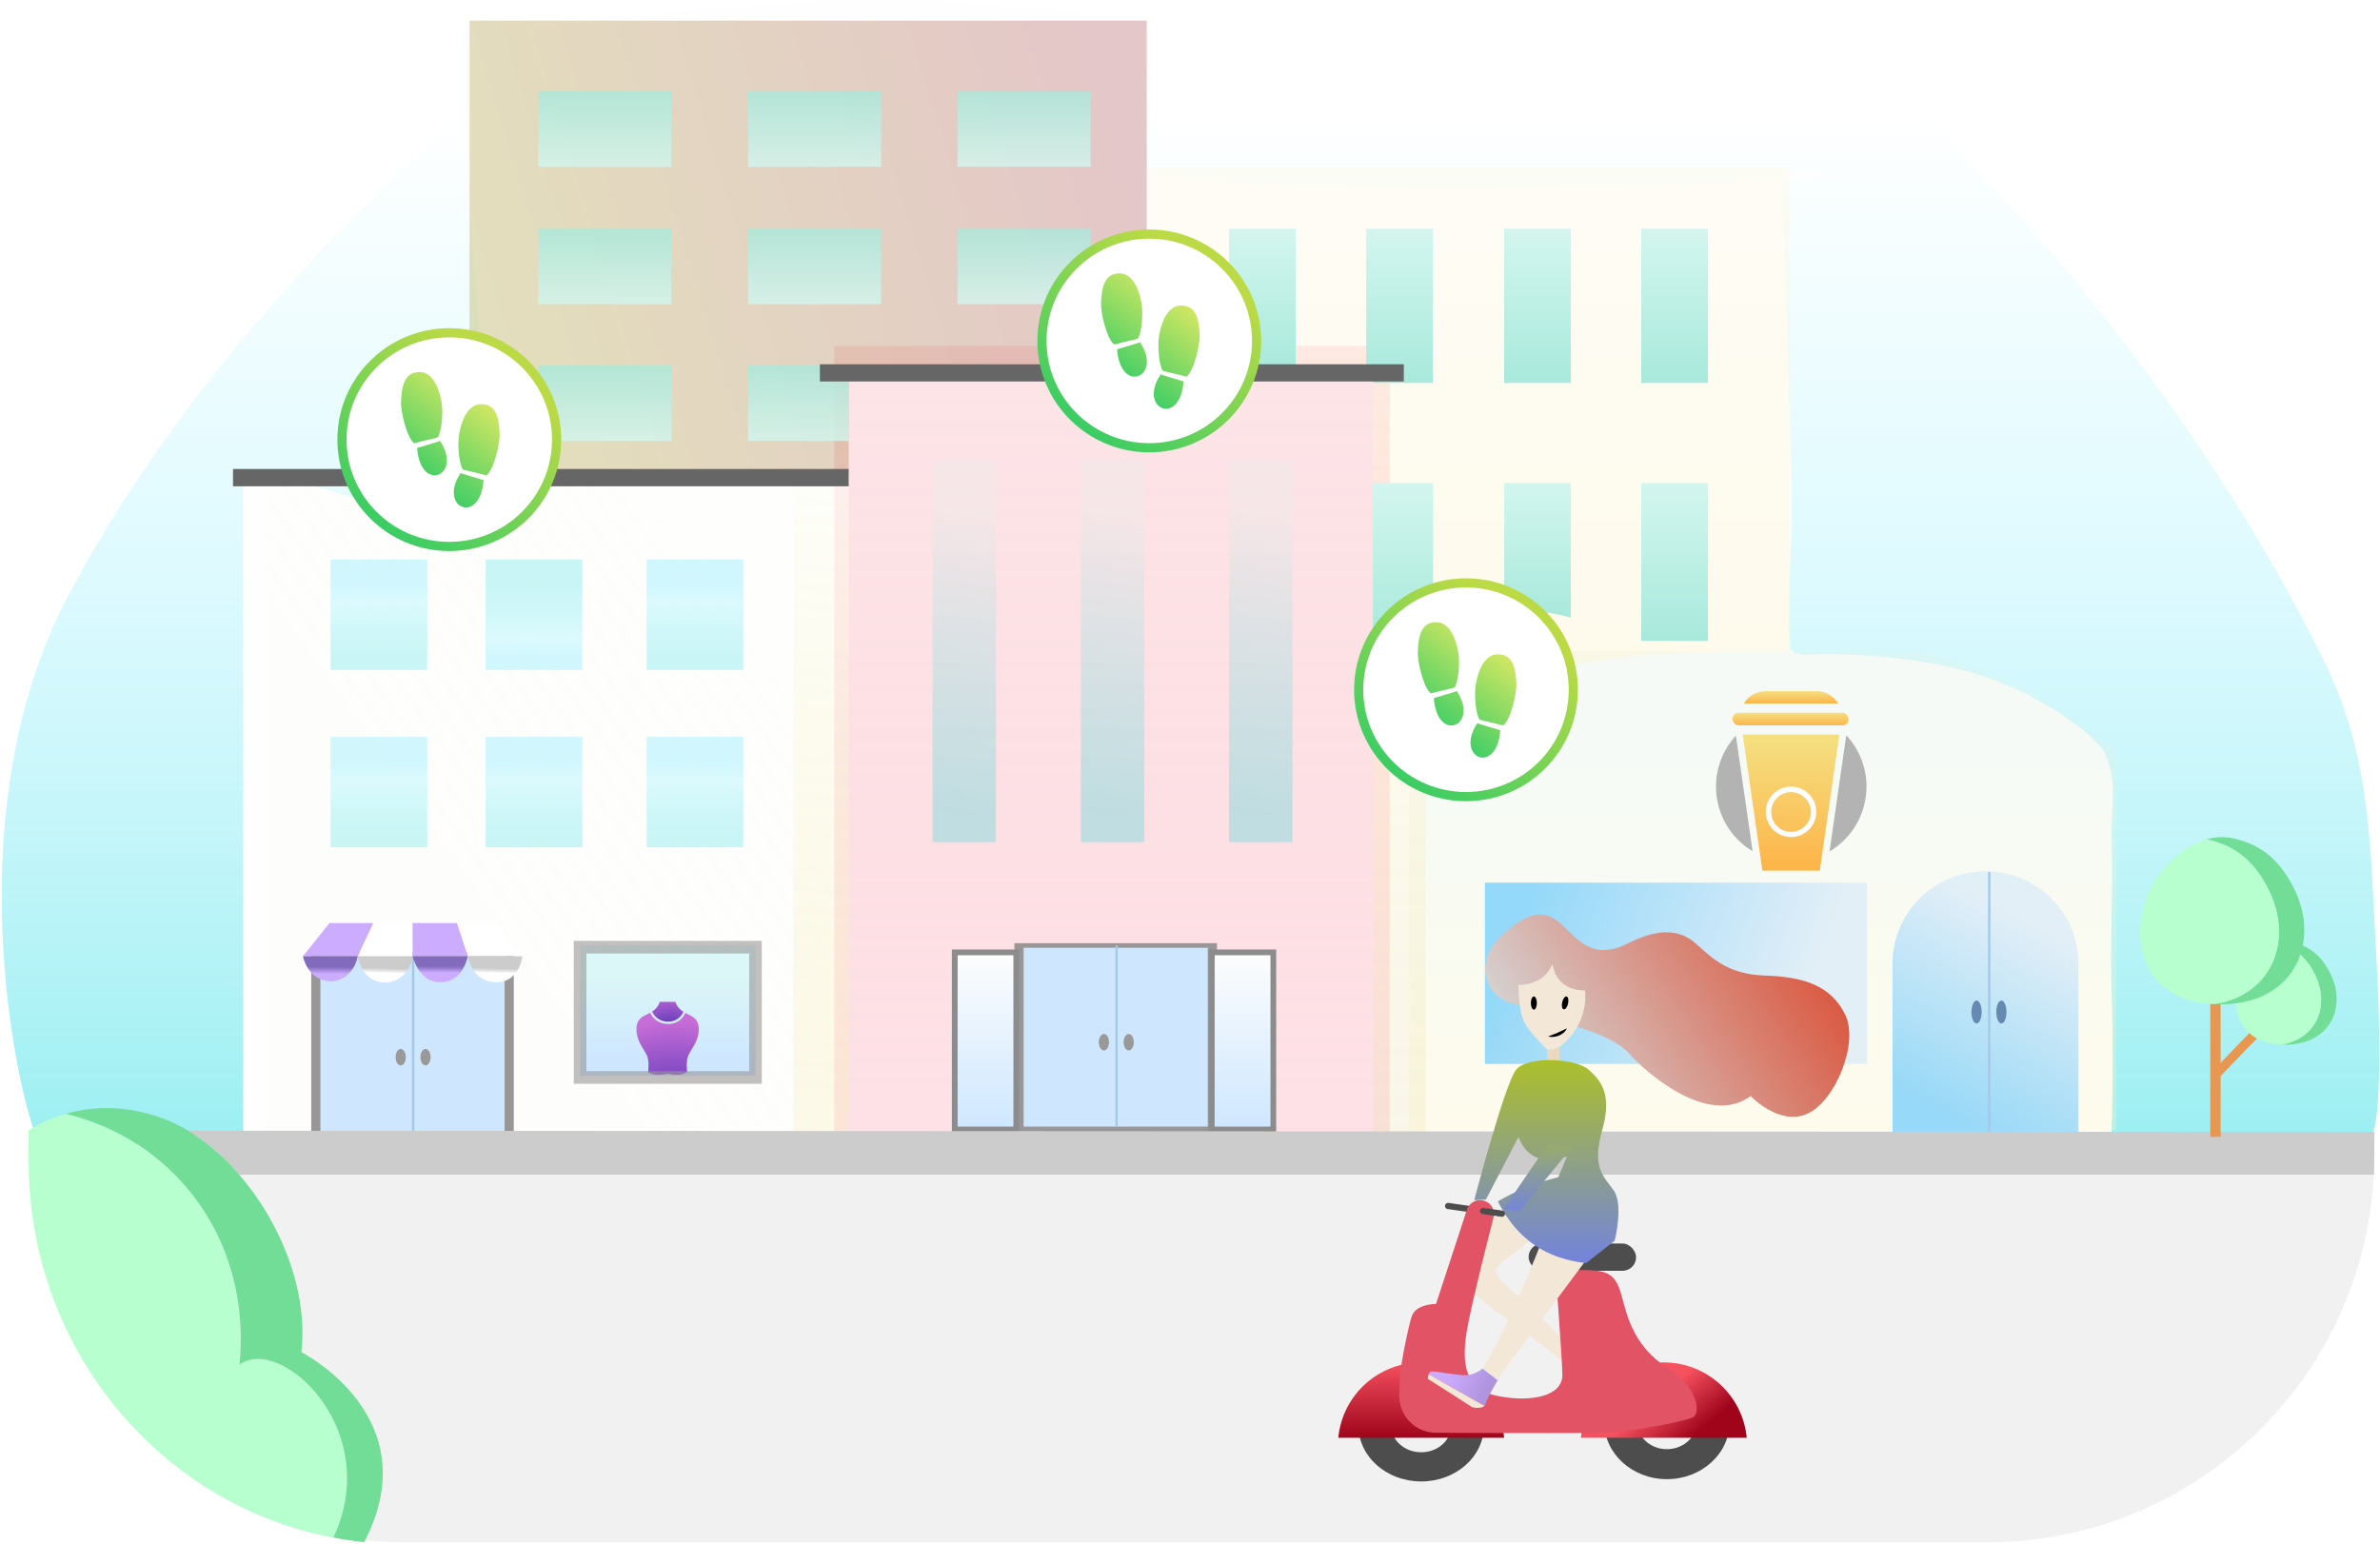<?xml version="1.0" encoding="UTF-8"?>
<svg width="1037px" height="673px" viewBox="0 0 1037 673" version="1.1" xmlns="http://www.w3.org/2000/svg" xmlns:xlink="http://www.w3.org/1999/xlink">
    <!-- Generator: Sketch 54.1 (76490) - https://sketchapp.com -->
    <title>vector 1-HD</title>
    <desc>Created with Sketch.</desc>
    <defs>
        <linearGradient x1="49.995%" y1="88.204%" x2="49.995%" y2="22.444%" id="linearGradient-1">
            <stop stop-color="#7FEAED" stop-opacity="0.8" offset="0%"></stop>
            <stop stop-color="#C3F6FE" stop-opacity="0.58" offset="54.623%"></stop>
            <stop stop-color="#C3F6FE" stop-opacity="0" offset="100%"></stop>
        </linearGradient>
        <linearGradient x1="50%" y1="20.849%" x2="50%" y2="100%" id="linearGradient-2">
            <stop stop-color="#E2F3E1" offset="0%"></stop>
            <stop stop-color="#FFF5BD" offset="100%"></stop>
        </linearGradient>
        <linearGradient x1="60.139%" y1="14.981%" x2="31.303%" y2="92.84%" id="linearGradient-3">
            <stop stop-color="#D4E8FB" offset="0.09%"></stop>
            <stop stop-color="#56C4FF" offset="100%"></stop>
        </linearGradient>
        <linearGradient x1="50%" y1="0%" x2="50%" y2="100%" id="linearGradient-4">
            <stop stop-color="#F5515F" stop-opacity="0.5" offset="0%"></stop>
            <stop stop-color="#FF9CAB" offset="100%"></stop>
        </linearGradient>
        <linearGradient x1="127.518%" y1="-30.105%" x2="26.881%" y2="52.028%" id="linearGradient-5">
            <stop stop-color="#FFFFFF" offset="0%"></stop>
            <stop stop-color="#FCFFEB" stop-opacity="0.44" offset="100%"></stop>
        </linearGradient>
        <linearGradient x1="49.995%" y1="88.204%" x2="49.995%" y2="22.444%" id="linearGradient-6">
            <stop stop-color="#7FEAED" stop-opacity="0.402" offset="0%"></stop>
            <stop stop-color="#C3F6FE" stop-opacity="0.58" offset="74.369%"></stop>
            <stop stop-color="#9AEFFF" stop-opacity="0.444" offset="100%"></stop>
        </linearGradient>
        <linearGradient x1="49.995%" y1="22.444%" x2="49.995%" y2="88.204%" id="linearGradient-7">
            <stop stop-color="#7FEAED" stop-opacity="0.402" offset="0%"></stop>
            <stop stop-color="#C3F6FE" stop-opacity="0.58" offset="74.369%"></stop>
            <stop stop-color="#9AEFFF" stop-opacity="0.444" offset="100%"></stop>
        </linearGradient>
        <linearGradient x1="-1.11022302e-14%" y1="50%" x2="100%" y2="50%" id="linearGradient-8">
            <stop stop-color="#FF67A0" offset="0%"></stop>
            <stop stop-color="#FE895E" offset="100%"></stop>
        </linearGradient>
        <linearGradient x1="-1.11022302e-14%" y1="50%" x2="100%" y2="50%" id="linearGradient-9">
            <stop stop-color="#FF67A0" offset="0%"></stop>
            <stop stop-color="#FE895E" offset="100%"></stop>
        </linearGradient>
        <linearGradient x1="49.995%" y1="88.204%" x2="49.995%" y2="22.444%" id="linearGradient-10">
            <stop stop-color="#CEE7FF" offset="0%"></stop>
            <stop stop-color="#DCF7F7" offset="100%"></stop>
        </linearGradient>
        <radialGradient cx="59.718%" cy="192.535%" fx="59.718%" fy="192.535%" r="245.032%" gradientTransform="translate(0.597,1.925),scale(0.633,1),rotate(30.416),translate(-0.597,-1.925)" id="radialGradient-11">
            <stop stop-color="#3023AE" offset="0%"></stop>
            <stop stop-color="#C86DD7" offset="100%"></stop>
        </radialGradient>
        <radialGradient cx="59.718%" cy="192.535%" fx="59.718%" fy="192.535%" r="182.812%" gradientTransform="translate(0.597,1.925),scale(0.996,1),rotate(42.734),translate(-0.597,-1.925)" id="radialGradient-12">
            <stop stop-color="#3023AE" offset="0%"></stop>
            <stop stop-color="#C86DD7" offset="100%"></stop>
        </radialGradient>
        <linearGradient x1="50.272%" y1="0%" x2="49.738%" y2="92.84%" id="linearGradient-13">
            <stop stop-color="#FCFFEB" offset="0%"></stop>
            <stop stop-color="#F4E185" stop-opacity="0.61" offset="100%"></stop>
        </linearGradient>
        <linearGradient x1="48.914%" y1="63.431%" x2="50%" y2="38.655%" id="linearGradient-14">
            <stop stop-color="#FFFFFF" offset="17%"></stop>
            <stop stop-color="#E8E8E8" offset="46%"></stop>
            <stop stop-color="#CCCCCC" offset="86%"></stop>
        </linearGradient>
        <linearGradient x1="50.021%" y1="36.507%" x2="49.685%" y2="61.844%" id="linearGradient-15">
            <stop stop-color="#826ABC" offset="0%"></stop>
            <stop stop-color="#9177C9" offset="26%"></stop>
            <stop stop-color="#B799EC" offset="76%"></stop>
            <stop stop-color="#CCACFF" offset="100%"></stop>
        </linearGradient>
        <linearGradient x1="50.042%" y1="36.462%" x2="49.667%" y2="62.261%" id="linearGradient-16">
            <stop stop-color="#826ABC" offset="0%"></stop>
            <stop stop-color="#9177C9" offset="26%"></stop>
            <stop stop-color="#B799EC" offset="76%"></stop>
            <stop stop-color="#CCACFF" offset="100%"></stop>
        </linearGradient>
        <linearGradient x1="48.821%" y1="65.616%" x2="49.874%" y2="40.595%" id="linearGradient-17">
            <stop stop-color="#FFFFFF" offset="17%"></stop>
            <stop stop-color="#E8E8E8" offset="46%"></stop>
            <stop stop-color="#CCCCCC" offset="86%"></stop>
        </linearGradient>
        <linearGradient x1="54.681%" y1="14.981%" x2="41.368%" y2="92.84%" id="linearGradient-18">
            <stop stop-color="#D4E8FB" offset="0.09%"></stop>
            <stop stop-color="#56C4FF" offset="100%"></stop>
        </linearGradient>
        <linearGradient x1="50%" y1="0%" x2="50%" y2="100%" id="linearGradient-19">
            <stop stop-color="#FDFDFD" offset="0%"></stop>
            <stop stop-color="#CEE7FF" offset="100%"></stop>
        </linearGradient>
        <linearGradient x1="50%" y1="0%" x2="50%" y2="100%" id="linearGradient-20">
            <stop stop-color="#FFF2BF" offset="0%"></stop>
            <stop stop-color="#E7DCA1" stop-opacity="0.8" offset="100%"></stop>
        </linearGradient>
        <linearGradient x1="89.725%" y1="34.558%" x2="11.655%" y2="63.231%" id="linearGradient-21">
            <stop stop-color="#DA5C45" offset="0%"></stop>
            <stop stop-color="#D5D5D5" offset="100%"></stop>
        </linearGradient>
        <linearGradient x1="50.577%" y1="14.771%" x2="48.946%" y2="92.77%" id="linearGradient-22">
            <stop stop-color="#EAEAEA" stop-opacity="0.511" offset="0%"></stop>
            <stop stop-color="#45D7DA" stop-opacity="0.419" offset="99.91%"></stop>
        </linearGradient>
        <linearGradient x1="50.577%" y1="14.771%" x2="48.945%" y2="92.84%" id="linearGradient-23">
            <stop stop-color="#EAEAEA" stop-opacity="0.511" offset="0%"></stop>
            <stop stop-color="#45D7DA" stop-opacity="0.419" offset="99.91%"></stop>
        </linearGradient>
        <linearGradient x1="50%" y1="0%" x2="50%" y2="100%" id="linearGradient-24">
            <stop stop-color="#FFF9DD" offset="0%"></stop>
            <stop stop-color="#FFF0B8" offset="100%"></stop>
        </linearGradient>
        <linearGradient x1="50%" y1="0%" x2="50%" y2="100%" id="linearGradient-25">
            <stop stop-color="#D3F6EF" offset="0%"></stop>
            <stop stop-color="#A8E9DB" offset="100%"></stop>
        </linearGradient>
        <linearGradient x1="50%" y1="0%" x2="50%" y2="100%" id="linearGradient-26">
            <stop stop-color="#D3F6EF" offset="0%"></stop>
            <stop stop-color="#A8E9DB" offset="100%"></stop>
        </linearGradient>
        <linearGradient x1="50%" y1="0%" x2="50%" y2="100%" id="linearGradient-27">
            <stop stop-color="#D3F6EF" offset="0%"></stop>
            <stop stop-color="#A8E9DB" offset="100%"></stop>
        </linearGradient>
        <linearGradient x1="50%" y1="0%" x2="50%" y2="100%" id="linearGradient-28">
            <stop stop-color="#D3F6EF" offset="0%"></stop>
            <stop stop-color="#A8E9DB" offset="100%"></stop>
        </linearGradient>
        <linearGradient x1="50%" y1="0%" x2="50%" y2="100%" id="linearGradient-29">
            <stop stop-color="#D3F6EF" offset="0%"></stop>
            <stop stop-color="#A8E9DB" offset="100%"></stop>
        </linearGradient>
        <linearGradient x1="50%" y1="0%" x2="50%" y2="100%" id="linearGradient-30">
            <stop stop-color="#D3F6EF" offset="0%"></stop>
            <stop stop-color="#A8E9DB" offset="100%"></stop>
        </linearGradient>
        <linearGradient x1="4.751%" y1="69.468%" x2="100%" y2="50%" id="linearGradient-31">
            <stop stop-color="#A1901A" offset="0%"></stop>
            <stop stop-color="#A54040" offset="100%"></stop>
        </linearGradient>
        <linearGradient x1="50%" y1="0%" x2="50%" y2="100%" id="linearGradient-32">
            <stop stop-color="#A8E9DB" stop-opacity="0.8" offset="0%"></stop>
            <stop stop-color="#D4F6EF" stop-opacity="0.8" offset="100%"></stop>
        </linearGradient>
        <linearGradient x1="50%" y1="0%" x2="50%" y2="100%" id="linearGradient-33">
            <stop stop-color="#F5515F" offset="0%"></stop>
            <stop stop-color="#9F041B" offset="100%"></stop>
        </linearGradient>
        <linearGradient x1="50%" y1="39.674%" x2="88.335%" y2="60.326%" id="linearGradient-34">
            <stop stop-color="#F5515F" offset="0%"></stop>
            <stop stop-color="#9F041B" offset="100%"></stop>
        </linearGradient>
        <linearGradient x1="0.699%" y1="30.061%" x2="101.763%" y2="55.653%" id="linearGradient-35">
            <stop stop-color="#CDACFF" offset="16%"></stop>
            <stop stop-color="#C2A3F3" offset="45%"></stop>
            <stop stop-color="#AF94DE" offset="82%"></stop>
        </linearGradient>
        <linearGradient x1="50%" y1="0%" x2="50%" y2="100%" id="linearGradient-36">
            <stop stop-color="#ADC126" offset="0%"></stop>
            <stop stop-color="#7283DD" offset="100%"></stop>
        </linearGradient>
        <linearGradient x1="50%" y1="0%" x2="50%" y2="99.736%" id="linearGradient-37">
            <stop stop-color="#98AC6B" offset="0%"></stop>
            <stop stop-color="#7485D8" offset="100%"></stop>
        </linearGradient>
        <linearGradient x1="50%" y1="0%" x2="50%" y2="100%" id="linearGradient-38">
            <stop stop-color="#F5D651" offset="0%"></stop>
            <stop stop-color="#FF9600" offset="100%"></stop>
        </linearGradient>
        <linearGradient x1="50%" y1="0%" x2="50%" y2="100%" id="linearGradient-39">
            <stop stop-color="#F5D651" offset="0%"></stop>
            <stop stop-color="#FF9600" offset="100%"></stop>
        </linearGradient>
        <linearGradient x1="50%" y1="0%" x2="50%" y2="100%" id="linearGradient-40">
            <stop stop-color="#F5D651" offset="0%"></stop>
            <stop stop-color="#FF9600" offset="100%"></stop>
        </linearGradient>
        <linearGradient x1="71.008%" y1="15.002%" x2="11.655%" y2="92.474%" id="linearGradient-41">
            <stop stop-color="#BBDA45" offset="0.09%"></stop>
            <stop stop-color="#33CC66" offset="100%"></stop>
        </linearGradient>
        <linearGradient x1="69.052%" y1="9.189%" x2="32.339%" y2="81.58%" id="linearGradient-42">
            <stop stop-color="#D9E862" offset="0%"></stop>
            <stop stop-color="#33CC66" offset="100%"></stop>
        </linearGradient>
        <path d="M51.693,61.13 C54.875,62.239 57.684,62.946 61.72,64.209 C60.169,84.159 41.642,76.236 51.693,61.13 Z M68.67,43.685 C68.461,37.784 67.425,30.044 59.17,31.257 C55.301,32.27 52.442,36.532 51.097,43.885 C50.359,47.928 50.788,53.604 51.66,57.006 C52.455,59.403 52.184,59.256 53.039,59.711 C56.348,60.459 59.624,61.286 62.959,62.13 C66.348,59.73 69.131,46.987 68.67,43.685 Z M42.781,43.006 C43.652,39.604 44.081,33.928 43.343,29.886 C41.999,22.532 39.14,18.269 35.27,17.257 C27.015,16.044 25.979,23.784 25.77,29.686 C25.309,32.987 28.092,45.73 31.481,48.13 C34.817,47.286 38.092,46.459 41.402,45.711 C42.256,45.256 41.985,45.403 42.781,43.006 Z M32.72,50.209 C34.27,70.159 52.798,62.236 42.747,47.13 C39.565,48.24 36.756,48.946 32.72,50.209 Z" id="path-43"></path>
        <filter x="-108.5%" y="-108.5%" width="317.0%" height="317.0%" filterUnits="objectBoundingBox" id="filter-45">
            <feOffset dx="2" dy="2" in="SourceAlpha" result="shadowOffsetOuter1"></feOffset>
            <feGaussianBlur stdDeviation="25" in="shadowOffsetOuter1" result="shadowBlurOuter1"></feGaussianBlur>
            <feColorMatrix values="0 0 0 0 1   0 0 0 0 1   0 0 0 0 1  0 0 0 1 0" type="matrix" in="shadowBlurOuter1" result="shadowMatrixOuter1"></feColorMatrix>
            <feMerge>
                <feMergeNode in="shadowMatrixOuter1"></feMergeNode>
                <feMergeNode in="SourceGraphic"></feMergeNode>
            </feMerge>
        </filter>
        <path d="M51.693,61.13 C54.875,62.239 57.684,62.946 61.72,64.209 C60.169,84.159 41.642,76.236 51.693,61.13 Z M68.67,43.685 C68.461,37.784 67.425,30.044 59.17,31.257 C55.301,32.27 52.442,36.532 51.097,43.885 C50.359,47.928 50.788,53.604 51.66,57.006 C52.455,59.403 52.184,59.256 53.039,59.711 C56.348,60.459 59.624,61.286 62.959,62.13 C66.348,59.73 69.131,46.987 68.67,43.685 Z M42.781,43.006 C43.652,39.604 44.081,33.928 43.343,29.886 C41.999,22.532 39.14,18.269 35.27,17.257 C27.015,16.044 25.979,23.784 25.77,29.686 C25.309,32.987 28.092,45.73 31.481,48.13 C34.817,47.286 38.092,46.459 41.402,45.711 C42.256,45.256 41.985,45.403 42.781,43.006 Z M32.72,50.209 C34.27,70.159 52.798,62.236 42.747,47.13 C39.565,48.24 36.756,48.946 32.72,50.209 Z" id="path-46"></path>
        <filter x="-108.5%" y="-108.5%" width="317.0%" height="317.0%" filterUnits="objectBoundingBox" id="filter-48">
            <feOffset dx="2" dy="2" in="SourceAlpha" result="shadowOffsetOuter1"></feOffset>
            <feGaussianBlur stdDeviation="25" in="shadowOffsetOuter1" result="shadowBlurOuter1"></feGaussianBlur>
            <feColorMatrix values="0 0 0 0 1   0 0 0 0 1   0 0 0 0 1  0 0 0 0.5 0" type="matrix" in="shadowBlurOuter1" result="shadowMatrixOuter1"></feColorMatrix>
            <feMerge>
                <feMergeNode in="shadowMatrixOuter1"></feMergeNode>
                <feMergeNode in="SourceGraphic"></feMergeNode>
            </feMerge>
        </filter>
        <path d="M51.693,61.13 C54.875,62.239 57.684,62.946 61.72,64.209 C60.169,84.159 41.642,76.236 51.693,61.13 Z M68.67,43.685 C68.461,37.784 67.425,30.044 59.17,31.257 C55.301,32.27 52.442,36.532 51.097,43.885 C50.359,47.928 50.788,53.604 51.66,57.006 C52.455,59.403 52.184,59.256 53.039,59.711 C56.348,60.459 59.624,61.286 62.959,62.13 C66.348,59.73 69.131,46.987 68.67,43.685 Z M42.781,43.006 C43.652,39.604 44.081,33.928 43.343,29.886 C41.999,22.532 39.14,18.269 35.27,17.257 C27.015,16.044 25.979,23.784 25.77,29.686 C25.309,32.987 28.092,45.73 31.481,48.13 C34.817,47.286 38.092,46.459 41.402,45.711 C42.256,45.256 41.985,45.403 42.781,43.006 Z M32.72,50.209 C34.27,70.159 52.798,62.236 42.747,47.13 C39.565,48.24 36.756,48.946 32.72,50.209 Z" id="path-49"></path>
    </defs>
    <g id="Page-1" stroke="none" stroke-width="1" fill="none" fill-rule="evenodd">
        <g id="vector-1-HD" transform="translate(0, -104)">
            <path d="M536.932,615.108 C746.155,615.108 996.539,684.408 1034,597 C1037,590 1037.684,558.097 1035,513 C1032.888,477.51 1033.283,434.905 1014,395 C928.639,218.348 723.218,-5.68434189e-14 536.5,-5.68434189e-14 C354.576,-5.68434189e-14 122.126,186.809 29,365 C-22.481,463.507 10.504,596.469 19,606 C94.853,691.095 322.046,615.108 536.932,615.108 Z" id="Oval-Copy" fill="url(#linearGradient-1)" fill-rule="nonzero"></path>
            <path d="M1034.5,607.33 L1034.5,607.33 C1034.5,700.511 958.961,776.05 865.78,776.05 L177,776.05 C92.93,776.052 22.665,712.082 14.8,628.38 L12.41,603 L1034.5,607.33 Z" id="Path" fill="#F1F1F1" fill-rule="nonzero"></path>
            <path d="M106,316 C106,309 110.208,309.496 119,311 C141.689,314.882 186.302,339.228 204,311 C222.12,282.098 189.641,130.28 205,116 C215.023,106.682 225.348,115.484 235,116 C244.83,116.526 363.944,92.263 498,113 C509.002,114.702 489.78,176.868 501,179 C584.855,194.938 874.411,179 776,179 C776,179 778.888,240.235 780,293 C780.169,301.04 781.364,325.806 780,349 C779.422,358.828 779.422,371.494 780,387 C782.961,390.415 790.103,388.894 797,389 C806.745,389.15 838.067,389.914 865,399 C891.328,407.882 913.345,425.011 917,432 C923.113,445.109 919.635,457.012 920,469 C920.739,493.299 919.329,515.759 920,534 C920.708,553.233 920.708,574.566 920,598 L1034.49,607.33 L12.58,607.33 C74.86,601.11 106,597.667 106,597 C106,455.543 106,376.076 106,316 Z" id="Path" fill="#FEFEFF" fill-rule="nonzero"></path>
            <path d="M614,387.56 L837,388 C857.805,394.229 873.139,399.895 883,405 C892.861,410.105 905.861,419.105 922,432 L922,596.56 L614,596.56 L614,387.56 Z" id="Rectangle" fill-opacity="0.29" fill="url(#linearGradient-2)" fill-rule="nonzero"></path>
            <path d="M905.59,523.851 L905.59,599.67 L824.59,599.67 L824.59,523.851 C824.59,501.66 842.722,483.67 865.09,483.67 C887.458,483.67 905.59,501.66 905.59,523.851 Z" id="Path" fill-opacity="0.61" fill="url(#linearGradient-3)" fill-rule="nonzero"></path>
            <ellipse id="Oval" fill="#6589B0" fill-rule="nonzero" cx="861.22" cy="545" rx="2.22" ry="5"></ellipse>
            <ellipse id="Oval" fill="#6589B0" fill-rule="nonzero" cx="872.03" cy="545" rx="2.22" ry="5"></ellipse>
            <path d="M866.73,598 L866.73,484" id="Path" stroke="#A3C8E8"></path>
            <path d="M753.61,723.72 C753.61,737.43 741.38,748.55 726.29,748.55 C711.2,748.55 699,737.43 699,723.72 C699,710.01 711.23,698.89 726.32,698.89 C741.41,698.89 753.61,710 753.61,723.72 Z M726.29,711.94 C719.14,711.94 713.34,717.21 713.34,723.72 C713.34,730.23 719.14,735.49 726.29,735.49 C733.44,735.49 739.29,730.22 739.29,723.72 C739.29,717.22 733.44,711.94 726.29,711.94 Z" id="Shape" fill="#4D4D4D" fill-rule="nonzero"></path>
            <path d="M646.56,725.37 C646.56,738.72 634.33,749.55 619.24,749.55 C604.15,749.55 591.92,738.72 591.92,725.37 C591.92,712.02 604.15,701.18 619.24,701.18 C634.33,701.18 646.56,712 646.56,725.37 Z M619.24,713.9 C612.09,713.9 606.24,719.03 606.24,725.37 C606.24,731.71 612.04,736.83 619.24,736.83 C626.44,736.83 632.24,731.7 632.24,725.37 C632.24,719.04 626.39,713.9 619.24,713.9 Z" id="Shape" fill="#4D4D4D" fill-rule="nonzero"></path>
            <path d="M630.96,629.51 L646.19,631.69" id="Path" stroke="#4D4D4D" stroke-width="2.7" stroke-linecap="round"></path>
            <path d="M12.58,615.87 L12.49,615.87" id="Path" stroke="#D82727"></path>
            <rect id="Rectangle" fill-opacity="0.29" fill="url(#linearGradient-4)" fill-rule="nonzero" x="363.48" y="254.74" width="242.04" height="351.56"></rect>
            <rect id="Rectangle" fill-opacity="0.29" fill="url(#linearGradient-5)" fill-rule="nonzero" x="116.59" y="310.73" width="253.19" height="292.26"></rect>
            <rect id="Rectangle" fill="url(#linearGradient-6)" fill-rule="nonzero" x="144.03" y="347.8" width="42.13" height="48.13"></rect>
            <rect id="Rectangle" fill="url(#linearGradient-7)" fill-rule="nonzero" x="211.61" y="347.8" width="42.13" height="48.13"></rect>
            <rect id="Rectangle" fill="url(#linearGradient-6)" fill-rule="nonzero" x="281.74" y="347.8" width="42.13" height="48.13"></rect>
            <rect id="Rectangle" fill="url(#linearGradient-6)" fill-rule="nonzero" x="144.03" y="425.08" width="42.13" height="48.13"></rect>
            <rect id="Rectangle" fill="url(#linearGradient-6)" fill-rule="nonzero" x="211.61" y="425.08" width="42.13" height="48.13"></rect>
            <rect id="Rectangle" fill="url(#linearGradient-6)" fill-rule="nonzero" x="281.74" y="425.08" width="42.13" height="48.13"></rect>
            <path d="M284.12,544.81 C285.718,543.842 286.916,542.334 287.5,540.56 L294.28,540.56 C294.874,542.379 296.116,543.917 297.77,544.88 C296.714,547.399 294.29,549.074 291.56,549.17 C288.405,549.446 285.421,547.697 284.12,544.81 Z" id="Path" fill="url(#linearGradient-8)" fill-rule="nonzero"></path>
            <path d="M304.27,554.58 C303.68,558.37 301.27,561.12 300.01,563.67 C298.75,566.22 299.39,571.14 299.39,571.14 C296.78,573.14 291.62,572.06 290.89,571.89 L290.89,571.89 C290.16,572.06 285,573.18 282.39,571.14 C282.39,571.14 283.08,566.22 281.77,563.67 C280.46,561.12 278.1,558.37 277.51,554.58 C276.93,550.98 277.57,548.38 280.38,546.79 C281.38,546.24 282.33,545.79 283.26,545.31 C284.673,548.307 287.697,550.211 291.01,550.19 L291.62,550.19 C294.684,550.076 297.409,548.208 298.62,545.39 C299.52,545.86 300.44,546.28 301.37,546.81 C304.21,548.38 304.85,551 304.27,554.58 Z" id="Path" fill="url(#linearGradient-9)" fill-rule="nonzero"></path>
            <rect id="Rectangle" fill="url(#linearGradient-10)" fill-rule="nonzero" x="252.76" y="516.01" width="76.43" height="56.77"></rect>
            <path d="M284.12,544.81 C285.718,543.842 286.916,542.334 287.5,540.56 L294.28,540.56 C294.874,542.379 296.116,543.917 297.77,544.88 C296.714,547.399 294.29,549.074 291.56,549.17 C288.405,549.446 285.421,547.697 284.12,544.81 Z" id="Path" fill="url(#radialGradient-11)" fill-rule="nonzero"></path>
            <path d="M304.27,554.58 C303.68,558.37 301.27,561.12 300.01,563.67 C298.75,566.22 299.39,571.14 299.39,571.14 C296.78,573.14 291.62,572.06 290.89,571.89 L290.89,571.89 C290.16,572.06 285,573.18 282.39,571.14 C282.39,571.14 283.08,566.22 281.77,563.67 C280.46,561.12 278.1,558.37 277.51,554.58 C276.93,550.98 277.57,548.38 280.38,546.79 C281.38,546.24 282.33,545.79 283.26,545.31 C284.673,548.307 287.697,550.211 291.01,550.19 L291.62,550.19 C294.684,550.076 297.409,548.208 298.62,545.39 C299.52,545.86 300.44,546.28 301.37,546.81 C304.21,548.38 304.85,551 304.27,554.58 Z" id="Path" fill="url(#radialGradient-12)" fill-rule="nonzero"></path>
            <path d="M331.93,576.27 L250,576.27 L250,514 L331.92,514 L331.93,576.27 Z M255.51,570.74 L326.43,570.74 L326.43,519.5 L255.51,519.5 L255.51,570.74 Z" id="Shape" fill-opacity="0.6" fill="#989697" fill-rule="nonzero"></path>
            <rect id="Rectangle" fill-opacity="0.29" fill="url(#linearGradient-13)" fill-rule="nonzero" x="345.6" y="310.73" width="24.17" height="292.26"></rect>
            <rect id="Rectangle" fill="#CEE7FF" fill-rule="nonzero" x="137.61" y="520.69" width="84.26" height="79.92"></rect>
            <path d="M223.86,602.61 L135.61,602.61 L135.61,518.69 L223.86,518.69 L223.86,602.61 Z M139.61,598.61 L219.86,598.61 L219.86,520.69 L139.61,520.69 L139.61,598.61 Z" id="Shape" fill="#989697" fill-rule="nonzero"></path>
            <ellipse id="Oval" fill="#999999" fill-rule="nonzero" cx="174.6" cy="564.68" rx="2.22" ry="3.59"></ellipse>
            <ellipse id="Oval" fill="#999999" fill-rule="nonzero" cx="185.41" cy="564.68" rx="2.22" ry="3.59"></ellipse>
            <path d="M180.01,597.53 L180.01,518.53" id="Path" stroke="#A3C8E8"></path>
            <rect id="Rectangle" fill="#CEE7FF" fill-rule="nonzero" x="444" y="516.84" width="84.26" height="79.92"></rect>
            <path d="M530.25,598.92 L442,598.92 L442,515 L530.25,515 L530.25,598.92 Z M446,594.92 L526.25,594.92 L526.25,517 L446,517 L446,594.92 Z" id="Shape" fill="#989697" fill-rule="nonzero"></path>
            <ellipse id="Oval" fill="#999999" fill-rule="nonzero" cx="480.99" cy="558.15" rx="2.22" ry="3.59"></ellipse>
            <ellipse id="Oval" fill="#999999" fill-rule="nonzero" cx="491.8" cy="558.15" rx="2.22" ry="3.59"></ellipse>
            <path d="M486.5,595 L486.5,516" id="Path" stroke="#A3C8E8"></path>
            <polygon id="Path" fill="#FFFFFF" fill-rule="nonzero" points="227.56 520.69 203.82 520.69 199.09 506.22 215.82 506.22"></polygon>
            <path d="M179.77,520.69 C179.77,525.03 174.97,533.12 166.12,532.01 C157.27,530.9 155.83,520.69 155.83,520.69 L179.77,520.69 Z" id="Path" fill="url(#linearGradient-14)" fill-rule="nonzero"></path>
            <polygon id="Path" fill="#FFFFFF" fill-rule="nonzero" points="179.78 506.22 179.78 520.69 155.82 520.69 162.65 506.22"></polygon>
            <polygon id="Path" fill="#CCACFF" fill-rule="nonzero" points="203.82 520.69 179.78 520.69 179.78 506.22 199.09 506.22"></polygon>
            <polygon id="Path" fill="#CCACFF" fill-rule="nonzero" points="162.65 506.22 155.82 520.69 132 520.69 143.56 506.22"></polygon>
            <path d="M155.83,520.69 C154.97,526.31 149.77,533.03 141.7,531.33 C133.63,529.63 132,520.69 132,520.69 L155.83,520.69 Z" id="Path" fill="url(#linearGradient-15)" fill-rule="nonzero"></path>
            <path d="M203.83,520.69 C203.06,523.84 200.58,532.18 191.49,532.01 C182.4,531.84 179.77,520.69 179.77,520.69 L203.83,520.69 Z" id="Path" fill="url(#linearGradient-16)" fill-rule="nonzero"></path>
            <path d="M227.57,520.69 C227.57,522.14 225.52,532.61 215.49,532.01 C205.46,531.41 203.83,520.69 203.83,520.69 L227.57,520.69 Z" id="Path" fill="url(#linearGradient-17)" fill-rule="nonzero"></path>
            <rect id="Rectangle" fill-opacity="0.61" fill="url(#linearGradient-18)" fill-rule="nonzero" transform="translate(730.255, 528.12) rotate(90) translate(-730.255, -528.12) " x="690.755" y="444.865" width="79" height="166.51"></rect>
            <rect id="Rectangle" stroke="#8C8C8C" stroke-width="2.5" fill="url(#linearGradient-19)" fill-rule="nonzero" x="528" y="519" width="26.81" height="77.17"></rect>
            <rect id="Rectangle" stroke="#8C8C8C" stroke-width="2.5" fill="url(#linearGradient-19)" fill-rule="nonzero" x="416" y="519" width="26.81" height="77.17"></rect>
            <path d="M621.19,414.37 L621.19,607.76 L598.19,607.76 L598.19,427.76 C605.536,422.767 613.221,418.293 621.19,414.37 L621.19,414.37 Z" id="Path" fill-opacity="0.29" fill="url(#linearGradient-20)" fill-rule="nonzero"></path>
            <path d="M1034.58,597.25 L1034.41,615.87 L104.2,615.87 C97.817,608.342 90.28,601.875 81.87,596.71 L1034.58,597.25 Z" id="Path" fill="#CCCCCC" fill-rule="nonzero"></path>
            <path d="M662.24,541.65 C662.24,541.65 661.24,534.92 662.37,533.65 C663.5,532.38 672.37,534.1 676.28,524.65 C676.28,524.65 677.11,536.14 690.51,535.76 C690.51,535.76 691.23,544.45 687.02,551.46 C687.02,551.46 703.66,555.96 709.79,563.05 C715.92,570.14 743.88,595.6 762.79,581.62 C762.79,581.62 775.23,594.74 787.39,589.38 C799.55,584.02 810.09,558.64 803.96,546.1 C797.83,533.56 786.05,529.63 768.96,529.1 C751.87,528.57 744.96,520.39 738.51,514.83 C732.06,509.27 722.9,508.23 709.88,514.83 C696.86,521.43 690.44,516.75 683.46,509.76 C676.48,502.77 670,496.93 654.35,511.67 C639.42,525.63 650.37,542 662.24,541.65 Z" id="Path" fill="url(#linearGradient-21)" fill-rule="nonzero"></path>
            <path d="M679.7,560.1 L679.7,567.37 L674.14,567.37 L674.14,561.44 C676.077,561.472 677.99,561.011 679.7,560.1 L679.7,560.1 Z" id="Path" fill="#EBD9BF" fill-rule="nonzero"></path>
            <path d="M679.7,560.1 C677.99,561.011 676.077,561.472 674.14,561.44 C674.14,561.44 667.34,554.83 664.47,550.04 C661.6,545.25 661.6,533.29 661.6,533.29 C673.79,532.92 676.31,524.15 676.44,524.15 C678.44,536.45 690.6,535.59 690.6,535.59 C692.14,551.48 679.7,560.1 679.7,560.1 Z" id="Path" fill="#F3E7D7" fill-rule="nonzero"></path>
            <path d="M674.59,555.63 C674.59,555.63 676.91,554.74 678.31,554.18 L678.96,553.89 L682.69,552.12 C682.381,552.864 681.893,553.52 681.27,554.03 C680.674,554.545 679.998,554.96 679.27,555.26 C678.535,555.547 677.765,555.732 676.98,555.81 C676.179,555.915 675.366,555.854 674.59,555.63 Z" id="Path" fill="#000000" fill-rule="nonzero"></path>
            <ellipse id="Oval" fill="#000000" fill-rule="nonzero" cx="668.33" cy="541.08" rx="1.31" ry="2.87"></ellipse>
            <ellipse id="Oval" fill="#000000" fill-rule="nonzero" transform="translate(681.947, 541.028) rotate(-77.41) translate(-681.947, -541.028) " cx="681.947" cy="541.028" rx="2.87" ry="1.31"></ellipse>
            <rect id="Rectangle" fill-opacity="0.8" fill="url(#linearGradient-22)" fill-rule="nonzero" x="406.33" y="304.44" width="27.62" height="166.51"></rect>
            <rect id="Rectangle" fill-opacity="0.8" fill="url(#linearGradient-23)" fill-rule="nonzero" x="470.93" y="304.44" width="27.62" height="166.51"></rect>
            <rect id="Rectangle" fill-opacity="0.8" fill="url(#linearGradient-23)" fill-rule="nonzero" x="535.52" y="304.44" width="27.62" height="166.51"></rect>
            <path d="M779.9,176.61 L780,388 C780,388 770.78,388.066 755,388 C723.985,387.871 669.302,390.543 621.19,414.37 C613.222,418.286 605.536,422.754 598.19,427.74 L598.19,266.48 L499.65,266.48 L499.65,176.61 L779.9,176.61 Z" id="Path" fill-opacity="0.29" fill="url(#linearGradient-24)" fill-rule="nonzero"></path>
            <rect id="Rectangle" fill="url(#linearGradient-25)" fill-rule="nonzero" x="598.2" y="314.48" width="26.21" height="68.77"></rect>
            <path d="M684.41,314.48 L684.41,373.17 C674.994,370.091 664.847,370.056 655.41,373.07 L655.41,314.48 L684.41,314.48 Z" id="Path" fill="url(#linearGradient-26)" fill-rule="nonzero"></path>
            <rect id="Rectangle" fill="url(#linearGradient-27)" fill-rule="nonzero" x="715.12" y="314.48" width="29.04" height="68.77"></rect>
            <rect id="Rectangle" fill="url(#linearGradient-28)" fill-rule="nonzero" x="655.37" y="203.67" width="29.04" height="67.21"></rect>
            <rect id="Rectangle" fill="url(#linearGradient-28)" fill-rule="nonzero" x="715.12" y="203.67" width="29.04" height="67.21"></rect>
            <rect id="Rectangle" fill="url(#linearGradient-29)" fill-rule="nonzero" x="535.52" y="203.67" width="29.04" height="62.81"></rect>
            <polygon id="Path" fill="url(#linearGradient-30)" fill-rule="nonzero" points="624.32 203.67 624.32 270.88 598.21 270.88 598.21 266.48 595.26 266.48 595.26 203.67"></polygon>
            <polygon id="Path" fill-opacity="0.29" fill="url(#linearGradient-31)" fill-rule="nonzero" points="499.65 113 499.65 266.48 494.72 266.48 383.9 267.38 369.77 267.5 369.77 310.73 204.57 310.73 204.57 113"></polygon>
            <rect id="Rectangle" fill="url(#linearGradient-32)" fill-rule="nonzero" x="234.55" y="143.84" width="57.96" height="32.85"></rect>
            <rect id="Rectangle" fill="url(#linearGradient-32)" fill-rule="nonzero" x="325.95" y="143.84" width="57.96" height="32.85"></rect>
            <rect id="Rectangle" fill="url(#linearGradient-32)" fill-rule="nonzero" x="417.18" y="143.84" width="57.96" height="32.85"></rect>
            <rect id="Rectangle" fill="url(#linearGradient-32)" fill-rule="nonzero" x="234.55" y="203.67" width="57.96" height="32.85"></rect>
            <rect id="Rectangle" fill="url(#linearGradient-32)" fill-rule="nonzero" x="325.95" y="203.67" width="57.96" height="32.85"></rect>
            <rect id="Rectangle" fill="url(#linearGradient-32)" fill-rule="nonzero" x="417.18" y="203.67" width="57.96" height="32.85"></rect>
            <rect id="Rectangle" fill="url(#linearGradient-32)" fill-rule="nonzero" x="234.55" y="263.25" width="57.96" height="32.85"></rect>
            <polygon id="Path" fill="url(#linearGradient-32)" fill-rule="nonzero" points="383.9 263.25 383.9 267.38 369.77 267.5 369.77 296.1 325.94 296.1 325.94 263.25"></polygon>
            <rect id="Rectangle" fill="#666666" fill-rule="nonzero" x="101.52" y="308.36" width="268.25" height="7.54"></rect>
            <rect id="Rectangle" fill="#666666" fill-rule="nonzero" x="357.23" y="262.73" width="254.43" height="7.5"></rect>
            <path d="M583.12,730.52 C584.902,711.902 600.542,697.687 619.245,697.687 C637.948,697.687 653.588,711.902 655.37,730.52 L583.12,730.52 Z" id="Path" fill="url(#linearGradient-33)" fill-rule="nonzero"></path>
            <path d="M688.82,730.52 L761.07,730.52 C759.288,711.902 743.648,697.687 724.945,697.687 C706.242,697.687 690.602,711.902 688.82,730.52 L688.82,730.52 Z" id="Path" fill="url(#linearGradient-34)" fill-rule="nonzero"></path>
            <rect id="Rectangle" fill="#4D4D4D" fill-rule="nonzero" x="666.03" y="645.88" width="46.85" height="11.88" rx="5.94"></rect>
            <path d="M657.48,631 C657.48,631 647.24,636.65 640.73,643.54 C634.22,650.43 637.28,662.88 644.65,669.54 C652.02,676.2 673.82,689.9 685.95,702.28 L685.31,692 C685.31,692 669.86,675.92 660.67,668 C651.48,660.08 650.49,657.89 652.79,655.59 C655.09,653.29 669.35,642.59 669.35,642.59 L657.48,631 Z" id="Path" fill="#F3E7D7" fill-rule="nonzero"></path>
            <path d="M609.69,712.34 C609.69,705.762 610.34,699.2 611.63,692.75 C612.89,686.39 614.47,679.02 615.35,677 C616.98,673.27 622.44,672.22 625.69,672.22 L639.16,631.13 C640.168,627.984 643.53,626.245 646.68,627.24 L646.68,627.24 C649.786,628.169 651.593,631.397 650.76,634.53 C648.05,644.98 642.29,667.64 639.61,681.25 C636.03,699.38 638.81,709.75 653.17,712.43 C667.53,715.11 680.94,712.33 680.75,702.95 C680.56,693.57 678,664.37 678.26,661 C678.52,657.63 682.37,657.27 691.57,657.46 C700.77,657.65 704.01,659.57 706.41,668.09 C708.81,676.61 711.29,690.09 726.23,699.88 C741.17,709.67 740.11,719.6 738.1,721.32 C736.09,723.04 712.25,727.64 699.8,728.22 C690.94,728.63 649,728.45 625.59,728.32 C616.793,728.265 609.69,721.118 609.69,712.32 L609.69,712.34 Z" id="Path" fill="#E25465" fill-rule="nonzero"></path>
            <path d="M652.58,705.41 C650,709.67 647.58,714.41 647.26,715.84 C647.2,716.161 647.03,716.45 646.78,716.66 L622.52,702.77 C622.695,702.143 623.233,701.684 623.88,701.61 C625.56,701.56 633.35,703.01 637.95,703.27 C641.87,703.48 645.14,701.05 646.01,700.34 L652.58,705.41 Z" id="Path" fill="url(#linearGradient-35)" fill-rule="nonzero"></path>
            <path d="M692.84,650.73 C692.84,650.73 659,696.05 655.7,700.65 C654.7,701.99 653.64,703.65 652.58,705.41 L646,700.34 L646.24,700.14 C657.59,681.37 671.38,645.88 671.38,645.88 L692.84,650.73 Z" id="Path" fill="#F3E7D7" fill-rule="nonzero"></path>
            <path d="M646.78,716.66 C645.5,717.81 642.13,717.59 641.26,717.05 C640.39,716.51 622.1,704.81 622.1,704.81 C622.138,704.126 622.28,703.452 622.52,702.81 L646.78,716.66 Z" id="Path" fill="#F3E7D7" fill-rule="nonzero"></path>
            <path d="M691.09,654.41 L690.62,654.35 C675.32,652.49 661.88,645.63 652.62,627.5 C660.822,622.716 669.688,619.178 678.93,617 L682.76,607.91 C682.76,607.91 667.63,614.8 661.6,599.48 L647.43,626.72 L642.35,626.96 C642.35,626.96 655.62,576.38 660.55,570.18 C665.48,563.98 686.72,565.11 692.24,570.18 C697.02,574.49 702.74,580.23 698.17,596.23 C693.48,612.66 698.56,616.43 703.06,622.65 C707.56,628.87 703.53,644.65 703.53,644.65 L691.09,654.41 Z" id="Path" fill="url(#linearGradient-36)" fill-rule="nonzero"></path>
            <path d="M646.19,631.69 L654.42,632.87" id="Path" stroke="#4D4D4D" stroke-width="2.7" stroke-linecap="round"></path>
            <polygon id="Path" fill="url(#linearGradient-37)" fill-rule="nonzero" points="655 631 674.2 602.99 685.23 603.5 662 632 657 631"></polygon>
            <path d="M800.94,410.56 L759.82,410.56 C761.789,407.219 765.382,405.172 769.26,405.18 L791.5,405.18 C795.375,405.186 798.96,407.229 800.94,410.56 Z" id="Path" fill-opacity="0.7" fill="url(#linearGradient-38)" fill-rule="nonzero"></path>
            <polygon id="Path" fill-opacity="0.7" fill="url(#linearGradient-39)" fill-rule="nonzero" points="792.92 483.37 767.9 483.37 759.32 424.05 801.46 424.05"></polygon>
            <path d="M780.38,468.76 C774.305,468.76 769.38,463.835 769.38,457.76 C769.38,451.685 774.305,446.76 780.38,446.76 C786.455,446.76 791.38,451.685 791.38,457.76 C791.38,463.835 786.455,468.76 780.38,468.76 Z M780.38,449.16 C775.603,449.16 771.73,453.033 771.73,457.81 C771.73,462.587 775.603,466.46 780.38,466.46 C785.157,466.46 789.03,462.587 789.03,457.81 C789.024,453.035 785.155,449.166 780.38,449.16 Z" id="Shape" fill="#FDFDFD" fill-rule="nonzero"></path>
            <rect id="Rectangle" fill-opacity="0.7" fill="url(#linearGradient-40)" fill-rule="nonzero" x="754.89" y="414.57" width="50.55" height="5.49" rx="2.74"></rect>
            <path d="M756.35,424.55 L763.64,474.94 C755.17,469.866 749.433,461.249 748.02,451.477 C746.606,441.706 749.665,431.817 756.35,424.55 Z" id="Path" fill="#B3B3B3" fill-rule="nonzero"></path>
            <path d="M813.26,446.78 C813.262,458.375 807.136,469.107 797.15,475 L804.44,424.39 C810.114,430.464 813.267,438.468 813.26,446.78 L813.26,446.78 Z" id="Path" fill="#B3B3B3" fill-rule="nonzero"></path>
            <path d="M145.24,774.05 C70.76,759.93 15.12,694.21 12.58,615.87 C12.58,614.3 12.5,612.72 12.49,611.14 L12.41,596.67 C16.889,593.7 21.786,591.414 26.94,589.89 C27.513,589.71 28.093,589.54 28.68,589.38 C35.747,591.072 42.61,593.523 49.15,596.69 C59.15,601.514 68.259,608 76.09,615.87 C96.22,636.09 107.62,665.29 104.34,698.73 C122.18,685.52 167.37,727 145.24,774.05 Z" id="Path" fill="#B8FFCF" fill-rule="nonzero"></path>
            <path d="M158.68,776 C154.14,775.54 149.68,774.88 145.24,774 C167.37,726.93 122.18,685.47 104.34,698.68 C107.62,665.24 96.22,636.04 76.09,615.82 C68.259,607.95 59.15,601.464 49.15,596.64 C42.61,593.473 35.747,591.022 28.68,589.33 C39.09,586.39 53.89,585.01 71.15,591.45 C74.874,592.858 78.462,594.602 81.87,596.66 C90.28,601.825 97.817,608.292 104.2,615.82 C122.37,636.82 134.33,666.55 131.33,693.2 C131.33,693.25 187.19,721.33 158.68,776 Z" id="Path" fill="#72DD96" fill-rule="nonzero"></path>
            <rect id="Rectangle" fill="#E79750" fill-rule="nonzero" x="963.05" y="538.17" width="4.5" height="61.21"></rect>
            <rect id="Rectangle" fill="#E79750" fill-rule="nonzero" transform="translate(974.792, 562.507) rotate(-45.99) translate(-974.792, -562.507) " x="961.127" y="560.507" width="27.33" height="4"></rect>
            <path d="M994.33,559.18 L994.13,559.18 C1009.83,556.53 1015.05,541.81 1008.71,528.82 C1003.93,519.01 997.71,516.64 993.49,515.41 C992.95,515.26 992.41,515.14 991.87,515.04 C994.614,514.25 997.526,514.25 1000.27,515.04 C1004.54,516.27 1010.7,518.65 1015.49,528.45 C1022.65,543.08 1015.06,560 994.33,559.18 Z" id="Path" fill="#72DD96" fill-rule="nonzero"></path>
            <path d="M994.13,559.17 L994.13,559.17 C973.59,558.28 971.74,540.39 976.19,529.91 C979.33,522.53 985.12,517.34 991.19,515.25 C991.42,515.17 991.66,515.09 991.9,515.03 C992.44,515.13 992.98,515.25 993.52,515.4 C997.79,516.63 1003.96,519 1008.74,528.81 C1015.05,541.8 1009.83,556.52 994.13,559.17 Z" id="Path" fill="#B8FFCF" fill-rule="nonzero"></path>
            <path d="M965.3,541.59 L965,541.59 C990.52,537.28 999,513.32 988.71,492.19 C980.92,476.19 970.9,472.36 963.95,470.37 C963.081,470.122 962.2,469.918 961.31,469.76 C965.772,468.47 970.508,468.47 974.97,469.76 C981.92,471.76 991.97,475.62 999.75,491.57 C1011.38,515.4 999,542.86 965.3,541.59 Z" id="Path" fill="#72DD96" fill-rule="nonzero"></path>
            <path d="M965,541.58 L965,541.58 C931.55,540.12 928.52,511 935.77,494 C940.89,482 950.3,473.54 960.14,470.14 C960.52,470.01 960.9,469.89 961.3,469.78 C962.19,469.938 963.071,470.142 963.94,470.39 C970.89,472.39 980.94,476.25 988.7,492.21 C999,513.31 990.51,537.27 965,541.58 Z" id="Path" fill="#B8FFCF" fill-rule="nonzero"></path>
            <g id="Group-2" transform="translate(149, 249)">
                <ellipse id="Oval" stroke="url(#linearGradient-41)" stroke-width="4" fill="#FFFFFF" fill-rule="nonzero" cx="46.76" cy="46.56" rx="46.76" ry="46.56"></ellipse>
                <mask id="mask-44" fill="white">
                    <use xlink:href="#path-43"></use>
                </mask>
                <use id="Like" fill="url(#linearGradient-42)" xlink:href="#path-43"></use>
            </g>
            <g id="Group-2" filter="url(#filter-45)" transform="translate(452, 204)">
                <ellipse id="Oval" stroke="url(#linearGradient-41)" stroke-width="4" fill="#FFFFFF" fill-rule="nonzero" cx="46.76" cy="46.56" rx="46.76" ry="46.56"></ellipse>
                <mask id="mask-47" fill="white">
                    <use xlink:href="#path-46"></use>
                </mask>
                <use id="Like" fill="url(#linearGradient-42)" xlink:href="#path-46"></use>
            </g>
            <g id="Group-2" filter="url(#filter-48)" transform="translate(590, 356)">
                <ellipse id="Oval" stroke="url(#linearGradient-41)" stroke-width="4" fill="#FFFFFF" fill-rule="nonzero" cx="46.76" cy="46.56" rx="46.76" ry="46.56"></ellipse>
                <mask id="mask-50" fill="white">
                    <use xlink:href="#path-49"></use>
                </mask>
                <use id="Like" fill="url(#linearGradient-42)" xlink:href="#path-49"></use>
            </g>
        </g>
    </g>
</svg>